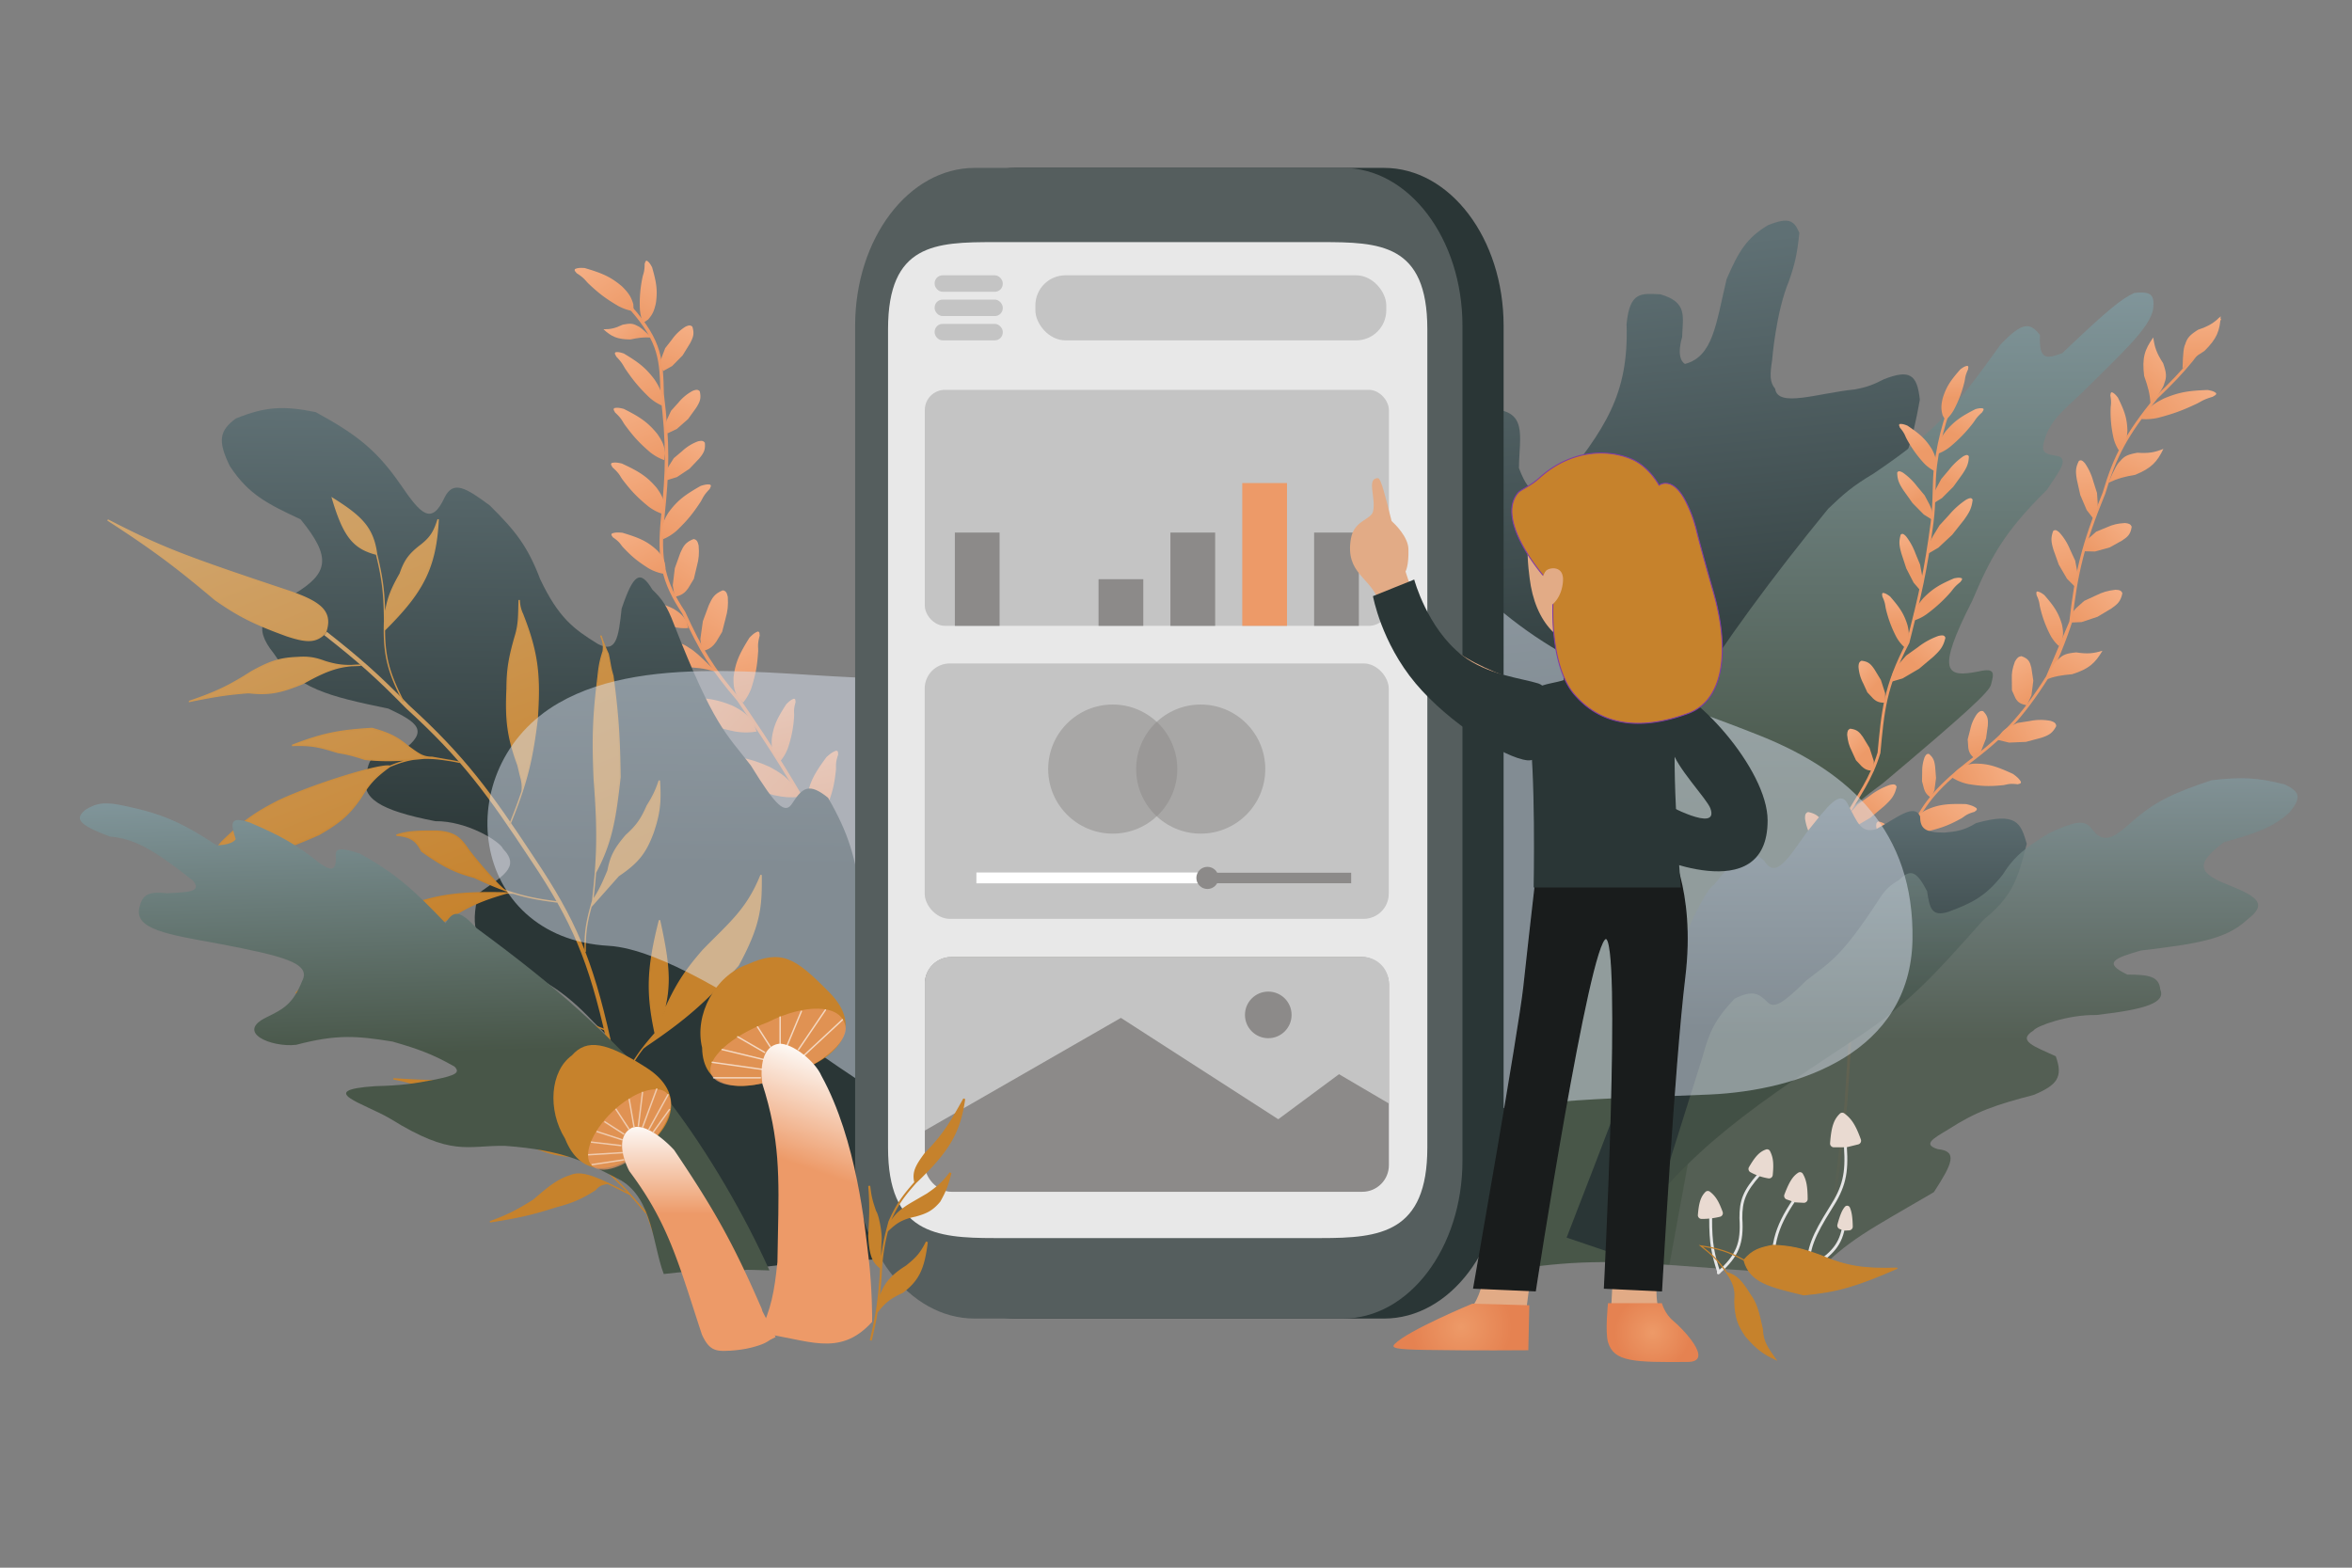 <svg xmlns="http://www.w3.org/2000/svg" xmlns:xlink="http://www.w3.org/1999/xlink" viewBox="0 0 2340 1560">
  <rect x="0" y="0" width="2340" height="1560" fill="#808080" stroke="none"/>
  <defs>
    <style>
      .cls-1 {
        fill: url(#linear-gradient);
      }

      .cls-2 {
        fill: url(#linear-gradient-2);
      }

      .cls-103, .cls-21, .cls-3, .cls-42, .cls-65, .cls-76, .cls-85, .cls-86, .cls-88, .cls-89, .cls-91 {
        fill: none;
      }

      .cls-21, .cls-3 {
        stroke-width: 2.82px;
      }

      .cls-3 {
        stroke: url(#linear-gradient-3);
      }

      .cls-4 {
        fill: url(#linear-gradient-4);
      }

      .cls-5 {
        fill: url(#linear-gradient-5);
      }

      .cls-6 {
        fill: url(#linear-gradient-6);
      }

      .cls-7 {
        fill: url(#linear-gradient-7);
      }

      .cls-8 {
        fill: url(#linear-gradient-8);
      }

      .cls-9 {
        fill: url(#linear-gradient-9);
      }

      .cls-10 {
        fill: url(#linear-gradient-10);
      }

      .cls-11 {
        fill: url(#linear-gradient-11);
      }

      .cls-12 {
        fill: url(#linear-gradient-12);
      }

      .cls-13 {
        fill: url(#linear-gradient-13);
      }

      .cls-14 {
        fill: url(#linear-gradient-14);
      }

      .cls-15 {
        fill: url(#linear-gradient-15);
      }

      .cls-16 {
        fill: url(#linear-gradient-16);
      }

      .cls-17 {
        fill: url(#linear-gradient-17);
      }

      .cls-18 {
        fill: url(#linear-gradient-18);
      }

      .cls-19 {
        fill: url(#linear-gradient-19);
      }

      .cls-20 {
        fill: url(#linear-gradient-20);
      }

      .cls-21 {
        stroke: #ed9a68;
      }

      .cls-22 {
        fill: url(#linear-gradient-21);
      }

      .cls-23 {
        fill: url(#linear-gradient-22);
      }

      .cls-24 {
        fill: url(#linear-gradient-23);
      }

      .cls-25 {
        fill: url(#linear-gradient-24);
      }

      .cls-26 {
        fill: url(#linear-gradient-25);
      }

      .cls-27 {
        fill: url(#linear-gradient-27);
      }

      .cls-28 {
        fill: url(#linear-gradient-28);
      }

      .cls-29 {
        fill: url(#linear-gradient-29);
      }

      .cls-30 {
        fill: url(#linear-gradient-30);
      }

      .cls-31 {
        fill: url(#linear-gradient-31);
      }

      .cls-32 {
        fill: url(#linear-gradient-32);
      }

      .cls-33 {
        fill: url(#linear-gradient-33);
      }

      .cls-34 {
        fill: url(#linear-gradient-34);
      }

      .cls-35 {
        fill: url(#linear-gradient-35);
      }

      .cls-36 {
        fill: url(#linear-gradient-36);
      }

      .cls-37 {
        fill: url(#linear-gradient-37);
      }

      .cls-38 {
        fill: url(#linear-gradient-38);
      }

      .cls-39 {
        fill: url(#linear-gradient-39);
      }

      .cls-40 {
        fill: url(#linear-gradient-40);
      }

      .cls-41 {
        fill: url(#linear-gradient-41);
      }

      .cls-42, .cls-86, .cls-88, .cls-89 {
        stroke-linecap: round;
      }

      .cls-42 {
        stroke-width: 3.46px;
        stroke: url(#linear-gradient-42);
      }

      .cls-43 {
        fill: url(#linear-gradient-43);
      }

      .cls-44 {
        fill: url(#linear-gradient-44);
      }

      .cls-45 {
        fill: url(#linear-gradient-45);
      }

      .cls-46 {
        fill: url(#linear-gradient-46);
      }

      .cls-47 {
        fill: url(#linear-gradient-47);
      }

      .cls-48 {
        fill: url(#linear-gradient-48);
      }

      .cls-49 {
        fill: url(#linear-gradient-49);
      }

      .cls-50 {
        fill: url(#linear-gradient-50);
      }

      .cls-51 {
        fill: url(#linear-gradient-51);
      }

      .cls-52 {
        fill: url(#linear-gradient-52);
      }

      .cls-53 {
        fill: url(#linear-gradient-53);
      }

      .cls-54 {
        fill: url(#linear-gradient-54);
      }

      .cls-55 {
        fill: url(#linear-gradient-55);
      }

      .cls-56 {
        fill: url(#linear-gradient-56);
      }

      .cls-57 {
        fill: url(#linear-gradient-57);
      }

      .cls-58 {
        fill: url(#linear-gradient-58);
      }

      .cls-59 {
        fill: url(#linear-gradient-59);
      }

      .cls-60 {
        fill: url(#linear-gradient-60);
      }

      .cls-61 {
        fill: url(#linear-gradient-61);
      }

      .cls-62 {
        fill: url(#linear-gradient-62);
      }

      .cls-63 {
        fill: url(#linear-gradient-63);
      }

      .cls-64 {
        fill-opacity: 0.8;
        fill: url(#linear-gradient-64);
      }

      .cls-65 {
        stroke-width: 4.22px;
        stroke: url(#linear-gradient-65);
      }

      .cls-66 {
        fill: url(#linear-gradient-66);
      }

      .cls-67 {
        fill: url(#linear-gradient-67);
      }

      .cls-68 {
        fill: url(#linear-gradient-68);
      }

      .cls-69 {
        fill: url(#linear-gradient-69);
      }

      .cls-70 {
        fill: url(#linear-gradient-70);
      }

      .cls-71 {
        fill: url(#linear-gradient-71);
      }

      .cls-72 {
        fill: url(#linear-gradient-72);
      }

      .cls-73 {
        fill: url(#linear-gradient-73);
      }

      .cls-74 {
        fill: url(#linear-gradient-74);
      }

      .cls-75 {
        fill: url(#linear-gradient-75);
      }

      .cls-76, .cls-85, .cls-86, .cls-88, .cls-98 {
        stroke-width: 1.41px;
      }

      .cls-76 {
        stroke: url(#linear-gradient-76);
      }

      .cls-77 {
        fill: #dbe2f0;
      }

      .cls-104, .cls-77 {
        opacity: 0.5;
      }

      .cls-78 {
        fill: #2a3636;
      }

      .cls-79 {
        fill: #555e5e;
      }

      .cls-80 {
        fill: #e8e8e8;
      }

      .cls-81 {
        fill: url(#linear-gradient-77);
      }

      .cls-101, .cls-82 {
        fill: #c6822c;
      }

      .cls-83, .cls-94 {
        fill: #ed9a68;
      }

      .cls-83 {
        opacity: 0.67;
      }

      .cls-83, .cls-88 {
        isolation: isolate;
      }

      .cls-84 {
        fill: url(#linear-gradient-78);
      }

      .cls-85, .cls-86 {
        stroke: #f0cbae;
      }

      .cls-87 {
        fill: url(#linear-gradient-79);
      }

      .cls-88 {
        stroke: #fff;
        opacity: 0.64;
      }

      .cls-89 {
        stroke: #e5e5e5;
        stroke-linejoin: round;
        stroke-width: 2.86px;
      }

      .cls-90 {
        fill: #e9dad1;
      }

      .cls-103, .cls-91 {
        stroke: #c6822c;
      }

      .cls-91 {
        stroke-width: 1.16px;
      }

      .cls-102, .cls-92 {
        fill: #c4c4c4;
      }

      .cls-104, .cls-93 {
        fill: #8c8a89;
      }

      .cls-95 {
        fill: #fff;
      }

      .cls-96 {
        fill: #e2ab86;
      }

      .cls-97 {
        fill: #f27996;
      }

      .cls-98 {
        fill: #191c1c;
        stroke: #191c1c;
      }

      .cls-99 {
        fill: url(#radial-gradient);
      }

      .cls-100 {
        fill: url(#radial-gradient-2);
      }

      .cls-101 {
        stroke: #813ca5;
        stroke-miterlimit: 10;
      }

      .cls-102 {
        fill-rule: evenodd;
      }

      .cls-103 {
        stroke-width: 2px;
      }
    </style>
    <linearGradient id="linear-gradient" x1="1637.83" y1="1325.32" x2="1637.83" y2="351.5" gradientTransform="matrix(0.99, -0.1, -0.1, -0.99, 99.94, 1728.35)" gradientUnits="userSpaceOnUse">
      <stop offset="0" stop-color="#5f7074"/>
      <stop offset="0.51" stop-color="#2a3636"/>
    </linearGradient>
    <linearGradient id="linear-gradient-2" x1="1815.52" y1="1270.91" x2="1815.52" y2="295.83" gradientTransform="matrix(1, 0, 0, -1, 0, 1562)" gradientUnits="userSpaceOnUse">
      <stop offset="0" stop-color="#80959a"/>
      <stop offset="0.53" stop-color="#485648"/>
    </linearGradient>
    <linearGradient id="linear-gradient-3" x1="1885.19" y1="1190.13" x2="1885.19" y2="340.51" gradientTransform="matrix(1, 0, 0, -1, 0, 1562)" gradientUnits="userSpaceOnUse">
      <stop offset="0.69" stop-color="#ed9a68"/>
      <stop offset="1" stop-color="#ed9a68" stop-opacity="0"/>
    </linearGradient>
    <linearGradient id="linear-gradient-4" x1="1944.92" y1="1197.99" x2="1944.92" y2="1143.79" gradientTransform="matrix(1, 0, 0, -1, 0, 1562)" gradientUnits="userSpaceOnUse">
      <stop offset="0" stop-color="#f5af85"/>
      <stop offset="0.59" stop-color="#ed9a68"/>
    </linearGradient>
    <linearGradient id="linear-gradient-5" x1="1962.54" y1="1160.69" x2="1935.67" y2="1106.44" xlink:href="#linear-gradient-4"/>
    <linearGradient id="linear-gradient-6" x1="1941.54" y1="992.47" x2="1911.37" y2="939.99" xlink:href="#linear-gradient-4"/>
    <linearGradient id="linear-gradient-7" x1="1953.54" y1="1111.08" x2="1927.75" y2="1059" xlink:href="#linear-gradient-4"/>
    <linearGradient id="linear-gradient-8" x1="1892.83" y1="1094.88" x2="1918.28" y2="1042.63" xlink:href="#linear-gradient-4"/>
    <linearGradient id="linear-gradient-9" x1="1897" y1="1031.4" x2="1905.7" y2="973.93" xlink:href="#linear-gradient-4"/>
    <linearGradient id="linear-gradient-10" x1="1957" y1="1068.56" x2="1922.92" y2="1008.55" xlink:href="#linear-gradient-4"/>
    <linearGradient id="linear-gradient-11" x1="1929.76" y1="932.91" x2="1885.9" y2="879.63" xlink:href="#linear-gradient-4"/>
    <linearGradient id="linear-gradient-12" x1="1881.22" y1="784.6" x2="1837.37" y2="731.32" xlink:href="#linear-gradient-4"/>
    <linearGradient id="linear-gradient-13" x1="1846.28" y1="899.04" x2="1879.88" y2="867.05" xlink:href="#linear-gradient-4"/>
    <linearGradient id="linear-gradient-14" x1="1835.02" y1="831.46" x2="1868.62" y2="799.47" xlink:href="#linear-gradient-4"/>
    <linearGradient id="linear-gradient-15" x1="1876.6" y1="650.48" x2="1836.43" y2="612.23" xlink:href="#linear-gradient-4"/>
    <linearGradient id="linear-gradient-16" x1="1860.99" y1="711.29" x2="1829.52" y2="665.61" xlink:href="#linear-gradient-4"/>
    <linearGradient id="linear-gradient-17" x1="1792.58" y1="748.11" x2="1835.49" y2="707.25" xlink:href="#linear-gradient-4"/>
    <linearGradient id="linear-gradient-18" x1="1902.07" y1="1143.2" x2="1915.84" y2="1090.78" xlink:href="#linear-gradient-4"/>
    <linearGradient id="linear-gradient-19" x1="1885.89" y1="971.97" x2="1885.62" y2="917.77" xlink:href="#linear-gradient-4"/>
    <linearGradient id="linear-gradient-20" x1="1807.14" y1="676.83" x2="1828.15" y2="626.87" xlink:href="#linear-gradient-4"/>
    <linearGradient id="linear-gradient-21" x1="2196.88" y1="1181.54" x2="2136.4" y2="1136.94" gradientTransform="matrix(1, 0, 0, -1, 0, 1562)" gradientUnits="userSpaceOnUse">
      <stop offset="0" stop-color="#f5af85"/>
      <stop offset="0.91" stop-color="#ed9a68"/>
    </linearGradient>
    <linearGradient id="linear-gradient-22" x1="2003.03" y1="800.72" x2="1947.92" y2="775.67" xlink:href="#linear-gradient-21"/>
    <linearGradient id="linear-gradient-23" x1="1952.92" y1="770.14" x2="1912.04" y2="725.49" xlink:href="#linear-gradient-21"/>
    <linearGradient id="linear-gradient-24" x1="2105.66" y1="978.38" x2="2064.24" y2="937.6" xlink:href="#linear-gradient-21"/>
    <linearGradient id="linear-gradient-25" x1="2041.93" y1="847.54" x2="1990.89" y2="819.74" xlink:href="#linear-gradient-21"/>
    <linearGradient id="linear-gradient-27" x1="2114.87" y1="1044.55" x2="2078.32" y2="1008.56" xlink:href="#linear-gradient-21"/>
    <linearGradient id="linear-gradient-28" x1="2049.74" y1="1035.24" x2="2058.44" y2="977.77" xlink:href="#linear-gradient-21"/>
    <linearGradient id="linear-gradient-29" x1="2075.49" y1="1104.11" x2="2076.96" y2="1046.01" xlink:href="#linear-gradient-21"/>
    <linearGradient id="linear-gradient-30" x1="1936.13" y1="715.62" x2="1892.27" y2="662.33" xlink:href="#linear-gradient-21"/>
    <linearGradient id="linear-gradient-31" x1="1965.16" y1="853.75" x2="1971.02" y2="807.73" xlink:href="#linear-gradient-21"/>
    <linearGradient id="linear-gradient-32" x1="2001.92" y1="904.8" x2="2023.37" y2="863.67" xlink:href="#linear-gradient-21"/>
    <linearGradient id="linear-gradient-33" x1="1864.28" y1="740.34" x2="1895.19" y2="710.91" xlink:href="#linear-gradient-21"/>
    <linearGradient id="linear-gradient-34" x1="1913.08" y1="810.29" x2="1925.88" y2="769.56" xlink:href="#linear-gradient-21"/>
    <linearGradient id="linear-gradient-35" x1="2039.34" y1="973.37" x2="2039.07" y2="919.17" xlink:href="#linear-gradient-21"/>
    <linearGradient id="linear-gradient-36" x1="2113.23" y1="1168.46" x2="2099.15" y2="1116.12" xlink:href="#linear-gradient-21"/>
    <linearGradient id="linear-gradient-37" x1="2190.4" y1="1247.26" x2="2190.4" y2="1195.17" xlink:href="#linear-gradient-21"/>
    <linearGradient id="linear-gradient-38" x1="2157.88" y1="1213.57" x2="2124.11" y2="1171.92" xlink:href="#linear-gradient-21"/>
    <linearGradient id="linear-gradient-39" x1="2134.78" y1="1122.52" x2="2115.07" y2="1074.3" xlink:href="#linear-gradient-21"/>
    <linearGradient id="linear-gradient-40" x1="2074.82" y1="923.1" x2="2051.14" y2="876.71" xlink:href="#linear-gradient-21"/>
    <linearGradient id="linear-gradient-41" x1="1787.52" y1="767.46" x2="1787.52" y2="314.2" gradientTransform="matrix(1, 0, 0, -1, 0, 1562)" xlink:href="#linear-gradient"/>
    <linearGradient id="linear-gradient-42" x1="-1220.27" y1="1253.13" x2="-1220.27" y2="504.62" gradientTransform="translate(-509.54 1480.15) rotate(-175.83)" gradientUnits="userSpaceOnUse">
      <stop offset="0.96" stop-color="#ed9a68"/>
      <stop offset="1" stop-color="#ed9a68" stop-opacity="0"/>
    </linearGradient>
    <linearGradient id="linear-gradient-43" x1="-1003" y1="1296.99" x2="-1042.62" y2="1243.42" gradientTransform="translate(-509.54 1480.15) rotate(-175.83)" gradientUnits="userSpaceOnUse">
      <stop offset="0" stop-color="#f5af85"/>
      <stop offset="1" stop-color="#ed9a68"/>
    </linearGradient>
    <linearGradient id="linear-gradient-44" x1="-1073.76" y1="1296.45" x2="-1052.96" y2="1242.84" xlink:href="#linear-gradient-43"/>
    <linearGradient id="linear-gradient-45" x1="-1048.52" y1="1213.95" x2="-1078.02" y2="1154.21" xlink:href="#linear-gradient-43"/>
    <linearGradient id="linear-gradient-46" x1="-1055.68" y1="1105.21" x2="-1085.18" y2="1045.46" xlink:href="#linear-gradient-43"/>
    <linearGradient id="linear-gradient-47" x1="-1053.26" y1="1159.37" x2="-1082.76" y2="1099.63" xlink:href="#linear-gradient-43"/>
    <linearGradient id="linear-gradient-48" x1="-1061.4" y1="1036.49" x2="-1090.13" y2="985.45" xlink:href="#linear-gradient-43"/>
    <linearGradient id="linear-gradient-49" x1="-1123.82" y1="879.9" x2="-1195.58" y2="829.46" xlink:href="#linear-gradient-43"/>
    <linearGradient id="linear-gradient-50" x1="-1157.09" y1="826.79" x2="-1241.92" y2="767.16" xlink:href="#linear-gradient-43"/>
    <linearGradient id="linear-gradient-51" x1="-1077.67" y1="969.86" x2="-1122.06" y2="931.65" xlink:href="#linear-gradient-43"/>
    <linearGradient id="linear-gradient-52" x1="-1115.66" y1="1178.43" x2="-1100.2" y2="1129.47" xlink:href="#linear-gradient-43"/>
    <linearGradient id="linear-gradient-53" x1="-1124.9" y1="1128.71" x2="-1102.94" y2="1082.3" xlink:href="#linear-gradient-43"/>
    <linearGradient id="linear-gradient-54" x1="-1103.5" y1="1241.45" x2="-1091.59" y2="1191.5" xlink:href="#linear-gradient-43"/>
    <linearGradient id="linear-gradient-55" x1="-1136.26" y1="1024.3" x2="-1107.03" y2="973.11" xlink:href="#linear-gradient-43"/>
    <linearGradient id="linear-gradient-56" x1="-1169.04" y1="975.5" x2="-1138.07" y2="921.26" xlink:href="#linear-gradient-43"/>
    <linearGradient id="linear-gradient-57" x1="-1125.61" y1="1087.53" x2="-1108.61" y2="1023.11" xlink:href="#linear-gradient-43"/>
    <linearGradient id="linear-gradient-58" x1="-1224.22" y1="872.85" x2="-1240.84" y2="817.4" xlink:href="#linear-gradient-43"/>
    <linearGradient id="linear-gradient-59" x1="-1182.06" y1="936.38" x2="-1200.98" y2="873.29" xlink:href="#linear-gradient-43"/>
    <linearGradient id="linear-gradient-60" x1="-1266.21" y1="823.18" x2="-1284.7" y2="761.51" xlink:href="#linear-gradient-43"/>
    <linearGradient id="linear-gradient-61" x1="-1032.74" y1="1240.75" x2="-1061.93" y2="1214.71" xlink:href="#linear-gradient-43"/>
    <linearGradient id="linear-gradient-62" x1="-1093.04" y1="935.15" x2="-1148.48" y2="885.69" xlink:href="#linear-gradient-43"/>
    <linearGradient id="linear-gradient-63" x1="588.83" y1="1151.96" x2="577.74" y2="293" gradientTransform="matrix(1, 0, 0, -1, 0, 1562)" gradientUnits="userSpaceOnUse">
      <stop offset="0" stop-color="#5f7074"/>
      <stop offset="0.53" stop-color="#2a3636"/>
    </linearGradient>
    <linearGradient id="linear-gradient-64" x1="1957.69" y1="787.62" x2="1957.69" y2="292.69" xlink:href="#linear-gradient-2"/>
    <linearGradient id="linear-gradient-65" x1="469.03" y1="1060.79" x2="469.03" y2="357.58" gradientTransform="matrix(0.93, -0.37, -0.37, -0.93, 332.51, 1766.76)" gradientUnits="userSpaceOnUse">
      <stop offset="0" stop-color="#d1a771"/>
      <stop offset="0.55" stop-color="#c6822c"/>
    </linearGradient>
    <linearGradient id="linear-gradient-66" x1="507.77" y1="1245.22" x2="507.77" y2="407.56" gradientTransform="matrix(0.93, -0.37, -0.37, -0.93, 332.51, 1766.76)" gradientUnits="userSpaceOnUse">
      <stop offset="0" stop-color="#d1a771"/>
      <stop offset="0.61" stop-color="#c6822c"/>
    </linearGradient>
    <linearGradient id="linear-gradient-67" x1="331.06" y1="1245.22" x2="331.06" y2="407.56" xlink:href="#linear-gradient-66"/>
    <linearGradient id="linear-gradient-68" x1="342.86" y1="1245.22" x2="342.86" y2="407.56" xlink:href="#linear-gradient-66"/>
    <linearGradient id="linear-gradient-69" x1="339.69" y1="1245.22" x2="339.69" y2="407.56" xlink:href="#linear-gradient-66"/>
    <linearGradient id="linear-gradient-70" x1="565.64" y1="1245.22" x2="565.64" y2="407.56" xlink:href="#linear-gradient-66"/>
    <linearGradient id="linear-gradient-71" x1="608.58" y1="1245.22" x2="608.58" y2="407.56" xlink:href="#linear-gradient-66"/>
    <linearGradient id="linear-gradient-72" x1="368.2" y1="1245.22" x2="368.2" y2="407.56" xlink:href="#linear-gradient-66"/>
    <linearGradient id="linear-gradient-73" x1="412.37" y1="1245.22" x2="412.37" y2="407.56" xlink:href="#linear-gradient-66"/>
    <linearGradient id="linear-gradient-74" x1="636.74" y1="1245.22" x2="636.74" y2="407.56" xlink:href="#linear-gradient-66"/>
    <linearGradient id="linear-gradient-75" x1="396.8" y1="1245.22" x2="396.8" y2="407.56" xlink:href="#linear-gradient-66"/>
    <linearGradient id="linear-gradient-76" x1="463.31" y1="1245.68" x2="463.31" y2="407.33" xlink:href="#linear-gradient-65"/>
    <linearGradient id="linear-gradient-77" x1="421.91" y1="774.02" x2="421.91" y2="287.02" gradientTransform="matrix(1, -0.03, -0.03, -1, 18.62, 1576.75)" xlink:href="#linear-gradient-2"/>
    <linearGradient id="linear-gradient-78" x1="695.33" y1="440.66" x2="695.33" y2="217.72" gradientTransform="matrix(1, 0, 0, -1, 0, 1562)" gradientUnits="userSpaceOnUse">
      <stop offset="0" stop-color="#fdf8f4"/>
      <stop offset="0.39" stop-color="#ed9a68"/>
      <stop offset="0.99" stop-color="#ed9a68"/>
    </linearGradient>
    <linearGradient id="linear-gradient-79" x1="855.02" y1="497.1" x2="763.39" y2="232.71" xlink:href="#linear-gradient-78"/>
    <radialGradient id="radial-gradient" cx="1453.96" cy="1320.53" r="50.53" gradientUnits="userSpaceOnUse">
      <stop offset="0" stop-color="#fdf8f4"/>
      <stop offset="0" stop-color="#ed9a68"/>
      <stop offset="0.99" stop-color="#e58251"/>
    </radialGradient>
    <radialGradient id="radial-gradient-2" cx="1644.08" cy="1326.08" r="38.33" xlink:href="#radial-gradient"/>
  </defs>
  <title>Portfolio-Hero Illustration-01</title>
  <g id="Layer_1" data-name="Layer 1">
    <path class="cls-1" d="M1717.78,277.87c-10.67,44.74-13.36,76.86-41.43,84.3-9.62-6.15-2.81-26.66-2.81-26.66.65-20.8,5.71-34.62-21.55-42.64-19-.8-30.52-3.27-33.71,29.59,2.33,70.42-21.69,104.55-67.44,161.58-17.3,7.3-27.4,14.53-39.64-18.28.28-32.58,9.79-58.25-30.44-58.78-17,12-23.53,19.2-27,33.38-13.88,42.23-12,63.59,5.83,98.19,9.73,24.34,7,35.86-7.82,53.81-32.7-.8-44.57-6.29-50.53-27.91-14.5-10.82-22.62-16.68-36.43,3.83-7.43,31.7.1,46.55,25.34,70.08,26.11,29.83,35.91,51.1,45.2,96.75,13.78,196-7.81,306.64-43.12,503.92,42.62-9,66.26-12.19,107.49-11.3,34.7-171.75,69.93-267.89,154.9-440.23,50.18-85.88,88.83-130.46,176.2-203.56,26.3-16.3,42.42-11.07,65.93-56.33.07-6.06-.43-9.38-7.8-14.45-12.74-2.41-17-5.62-13.61-18.33,20.57-33.11,27.17-55.05,34.71-97.06-2.68-25.31-10.11-30.3-35.4-20.53-10.83,5.54-17.17,8.05-29.45,10.29-36.8,3.69-76.38,18.45-79.11-.67-5.43-6.6-5.28-13.67-3-28.43,0,0,3.68-47.71,16.84-79,6.08-17.41,8.25-27.91,10.24-47.78-5.2-11.89-10-16.17-31.32-7.49C1738.1,236.59,1729.83,249.65,1717.78,277.87Z"/>
    <path class="cls-2" d="M1990.35,342.88c-48.28,67.2-65.57,87.33-126.31,128.35-21.09,12.56-30.1,20.54-45.23,35.08-228.37,279.55-268.69,433.28-330.29,759.86,66.18-11.31,104-12.22,172.4-7.7l18.77-102.69C1701,1031,1728.11,963.94,1803.44,849.45c17.77-27.13,32.23-42.47,70-70.17,81.75-68.88,106.41-91.27,107.53-98.4l0-.12c2.76-10.47,4.31-16.38-12-12.72-32.7,6.66-43.39,1.59-6.82-70.17,18.61-43.75,31.53-68.13,74.25-110.38,10.81-16.76,21.85-29.18,11.95-33.37-10.42-2-17.49-2.31-15.37-12,4.78-21.81,17.66-31.88,37.56-50.49,40-39.72,69.13-65.82,71.69-84.71,1.14-12.48-.86-17.46-18.78-15.4-12.26,5.56-25.06,15.39-71.69,59.89-15.57,5.73-23.44,7.36-22.19-18C2019.83,320.9,2012.35,319.71,1990.35,342.88Z"/>
    <g>
      <path class="cls-3" d="M1953.18,372.46c-16.49,36-23.69,62.1-27.46,90.8-2.25,17.19-.66,35.2-3.52,57-6.14,47-12,72.45-23.93,119-23.31,44.67-25,68.77-28.86,109.81-8.15,27-20.05,41.5-33.08,64.76-7.64,31.73-7.47,44.72-4.93,65.47,15.38,92.1,10.27,138.53,4.93,221l-19,159.09"/>
      <path class="cls-4" d="M1932.76,396.39c3.67-11.92,8.17-18.11,17.6-28.86,3.33-2.46,4.84-3.15,7-3.52,1.4.7.79,1.64.7,3.52-3.07,6.5-2.77,8.46-3.52,12A116.89,116.89,0,0,1,1944,407.65a39.33,39.33,0,0,1-8.45,10.56l-2.82-4.93C1931.19,407.59,1931,404,1932.76,396.39Z"/>
      <path class="cls-5" d="M1936.18,428.61c9-10.39,15.91-14.69,29.23-21.49,4-1.06,5.66-1.12,7.72-.57.84,1.29-.15,2-1.15,3.82-5.83,5.22-6.55,7.3-8.92,10.5a146,146,0,0,1-22.91,23.74,43.19,43.19,0,0,1-12.4,7l.06-6.11C1929.3,439.16,1931,435.48,1936.18,428.61Z"/>
      <path class="cls-6" d="M1913.55,595.15c9.64-9.81,16.78-13.68,30.5-19.64,4.11-.81,5.72-.77,7.73-.09.76,1.34-.27,2-1.38,3.74-6.14,4.85-7,6.88-9.55,9.93a146.16,146.16,0,0,1-24.34,22.28,43.51,43.51,0,0,1-12.8,6.24l.43-6.1C1906,605.25,1907.91,601.68,1913.55,595.15Z"/>
      <path class="cls-7" d="M1926.43,485.79c-2.82,5.84-3.32,9.15-2.9,15.12l8.53-5.27,11.26-11.26,9.15-12.67c4.12-6.35,6.14-10,6.34-17.6-1.11-1.82-2.41-1.7-5.63,0a64.11,64.11,0,0,0-14.08,13.38l-7.74,9.15Z"/>
      <path class="cls-8" d="M1919.71,502.17c2.78,5.86,3.26,9.18,2.8,15.14L1914,512l-11.19-11.34-9.06-12.73c-4.08-6.38-6.07-10-6.22-17.64,1.12-1.82,2.42-1.69,5.63,0a64.08,64.08,0,0,1,14,13.47l7.68,9.2Z"/>
      <path class="cls-9" d="M1912.2,572.08c.9,6.42.37,9.73-1.85,15.28l-6.52-7.61-7.29-14.16-4.86-14.86c-2-7.3-2.79-11.4-.67-18.69,1.61-1.4,2.82-.89,5.37,1.72a64.3,64.3,0,0,1,9.33,17l4.58,11.08Z"/>
      <path class="cls-10" d="M1923.16,533.33c-3.74,6.73-4.63,10.59-4.75,17.56l10.07-5.89,13.74-12.81,11.51-14.52c5.24-7.29,7.86-11.49,8.84-20.35-1-2.16-2.52-2.06-6.3-.17a80.41,80.41,0,0,0-17.1,15.2l-9.58,10.45Z"/>
      <path class="cls-11" d="M1888.32,661.54c-4.83,6-6.22,9.77-7.1,17l11.7-3.45,16.46-9.67,14.2-12c6.54-6.18,9.87-9.85,11.89-18.79-.93-2.52-2.56-2.8-6.91-1.84A72.4,72.4,0,0,0,1908.15,644l-11.64,8.31Z"/>
      <path class="cls-12" d="M1839.78,809.85c-4.83,6-6.22,9.77-7.1,17l11.7-3.45,16.46-9.67,14.2-12c6.55-6.18,9.87-9.85,11.89-18.79-.92-2.52-2.55-2.8-6.91-1.84a72.67,72.67,0,0,0-20.41,11.25L1848,800.62Z"/>
      <path class="cls-13" d="M1863.46,695c3.81,3.51,6.56,4.31,12.23,4.33l-.19-9.64-4.2-13.06-6.62-10.89c-3.57-5-5.82-7.42-12.64-8.24-2.26,1.06-2.86,2.48-3,6.09a41.31,41.31,0,0,0,4.6,16.27l4.17,9.1Z"/>
      <path class="cls-14" d="M1852.2,762.6c3.8,3.5,6.56,4.31,12.23,4.32l-.2-9.64L1860,744.22l-6.62-10.89c-3.57-5-5.82-7.42-12.64-8.23-2.27,1-2.86,2.47-3,6.09.73,6.61,1.62,10.2,4.61,16.27l4.17,9.09Z"/>
      <path class="cls-15" d="M1854.53,948.24c-4.55,4.2-7.66,5.35-13.92,5.92l1.16-10.55,5.91-14.69,8.36-12.55c4.42-5.77,7.14-8.68,14.75-10.24,2.39.93,2.9,2.42,2.76,6.36a52.62,52.62,0,0,1-6.67,18.24l-5.49,10.34Z"/>
      <path class="cls-16" d="M1846.92,891.19c-3.59,5-6.4,6.81-12.41,8.65l-1-10.57,2.77-15.59,5.61-14c3.14-6.55,5.21-10,12.33-13,2.53.42,3.34,1.77,4,5.65a52.51,52.51,0,0,1-2.79,19.22l-3.24,11.25Z"/>
      <path class="cls-17" d="M1816,853.25c4.85,4.49,8.2,5.7,14.92,6.26l-1.16-11.35-6.23-15.77-8.9-13.44c-4.71-6.18-7.61-9.29-15.78-10.9-2.58,1-3.15,2.63-3,6.87a55.64,55.64,0,0,0,7,19.58l5.82,11.09Z"/>
      <path class="cls-18" d="M1922.05,447c-6.57-10.6-12.49-15.44-24.35-23.45-3.85-1.53-5.47-1.82-7.7-1.61-1.18,1-.35,1.78.21,3.58,4.63,5.51,4.84,7.48,6.45,10.68A116.66,116.66,0,0,0,1914,460.78a39.2,39.2,0,0,0,10.85,8.07l1.47-5.48C1926.42,457.46,1925.65,453.93,1922.05,447Z"/>
      <path class="cls-19" d="M1897.88,622.47c-3.61-11.93-8.08-18.15-17.46-28.94-3.32-2.48-4.81-3.18-7-3.56-1.4.69-.79,1.64-.72,3.52,3,6.52,2.74,8.47,3.46,12a117.69,117.69,0,0,0,10.42,28.21,39.19,39.19,0,0,0,8.4,10.6l2.84-4.91C1899.4,633.68,1899.57,630.06,1897.88,622.47Z"/>
      <path class="cls-20" d="M1830.89,910.31c-8-9.57-14.54-13.53-27.4-19.79-4-1-5.68-1-7.86-.51-1,1.18-.09,1.81.72,3.51,5.35,4.81,5.84,6.73,7.88,9.67a117.09,117.09,0,0,0,20.65,21.86,39.2,39.2,0,0,0,11.88,6.47l.68-5.64C1836.68,920,1835.42,916.63,1830.89,910.31Z"/>
      <path class="cls-21" d="M2208.7,316.85c-20,33.79-34.13,50.91-63.36,78.84-30,37.1-41.07,57.91-52.08,95-20.91,51-27.56,78.94-33.09,128.11m0,0s-12.11,37.54-23.23,54.9m23.23-54.9-23.23,54.9m0,0c-26.24,41.34-44.42,59.45-80.24,86.58-31.17,25.11-43.77,40.48-57,70.4-9.78,24.76-12.12,39-11.26,64.76"/>
      <path class="cls-22" d="M2152.94,396.52c15.66-6.61,25.46-7.79,43.51-8.43,4.89.88,6.62,1.62,8.45,3.24.12,1.79-1.33,2-3.48,3.51-9.23,2.67-11.22,4.54-15.61,6.78-14.58,6.83-22.93,9.95-38.2,14a54.3,54.3,0,0,1-17.2,1.33l3.69-6.5C2139.44,404.36,2143.38,401.26,2152.94,396.52Z"/>
      <path class="cls-23" d="M1962.74,760c14.34-.62,23.36,2.52,40,10.13,4.53,3.31,6.14,5,7.85,7.76.14,2.19-1.19,1.81-3.15,2.57-8.48-1.1-10.29.2-14.3.83-13.36,1.37-21,1.21-35-1.07a48.59,48.59,0,0,1-15.86-6.38l3.3-6C1950.4,763.11,1954,761.24,1962.74,760Z"/>
      <path class="cls-24" d="M1915.36,806.51c13-6.19,22.48-6.83,40.79-6.36,5.46,1.27,7.6,2.19,10.26,4.06,1,2-.39,2.14-1.9,3.6-8.22,2.32-9.38,4.22-12.83,6.38-11.74,6.49-18.85,9.35-32.64,12.74a48.56,48.56,0,0,1-17.09.34l.67-6.84C1905.22,814.18,1907.78,811.05,1915.36,806.51Z"/>
      <path class="cls-25" d="M2065.82,604.85c-4.56,4.62-5.79,7.92-6.38,14.67l11.48-.47,15.95-5.31,13.61-8.14c6.25-4.37,9.41-7.11,11.06-15.25-1-2.67-2.65-3.34-6.93-3.48-7.93,1-12.28,2.17-19.8,5.87l-11.23,5.19Z"/>
      <path class="cls-26" d="M1997.78,723.9c-5.64,3.18-7.74,6-10.17,12.35l11.17,2.71,16.79-.72,15.33-4.08c7.22-2.48,11-4.24,14.83-11.61-.24-2.85-1.62-3.94-5.7-5.25a53.26,53.26,0,0,0-20.66.19l-12.22,1.89Z"/>
      <path class="cls-26" d="M1997.78,723.9c-5.64,3.18-7.74,6-10.17,12.35l11.17,2.71,16.79-.72,15.33-4.08c7.22-2.48,11-4.24,14.83-11.61-.24-2.85-1.62-3.94-5.7-5.25a53.26,53.26,0,0,0-20.66.19l-12.22,1.89Z"/>
      <path class="cls-27" d="M2078.65,535.11c-4,4.09-5,7.13-5.13,13.45l10.76.24,14.69-4.07,12.33-6.87c5.62-3.75,8.42-6.15,9.5-13.72-1.12-2.58-2.69-3.31-6.72-3.69-7.4.5-11.42,1.33-18.28,4.37l-10.26,4.23Z"/>
      <path class="cls-28" d="M2066.5,568c.89,6.42.17,9.76-2.58,15.4l-7.46-7.48-8.19-14L2043,547.11c-2.14-7.28-3-11.37-.29-18.75,1.92-1.45,3.33-1,6.25,1.58a58.38,58.38,0,0,1,10.51,16.85l5.1,11Z"/>
      <path class="cls-29" d="M2087,500.9c.09,6.48-1,9.71-4.47,15l-6.47-8.34-6.38-14.94-3.42-15.33c-1.22-7.49-1.54-11.65,2.05-18.64,2.09-1.2,3.42-.54,6,2.35a58.58,58.58,0,0,1,8.32,18l3.69,11.55Z"/>
      <path class="cls-30" d="M1894.68,878.84c-4.82,6-6.21,9.76-7.09,17l11.7-3.45,16.46-9.66,14.19-12c6.55-6.17,9.88-9.85,11.9-18.78-.93-2.53-2.56-2.81-6.91-1.85a72.4,72.4,0,0,0-20.41,11.25l-11.65,8.31Z"/>
      <path class="cls-31" d="M1958.24,744c.74,5.12,2.37,7.48,6.76,11.07l5.93-7.59,5-12.78,1.74-12.63c.36-6.09.17-9.42-4.61-14.36-2.41-.61-3.77.11-6.2,2.8a41.53,41.53,0,0,0-6.71,15.52l-2.5,9.69Z"/>
      <path class="cls-32" d="M2005.06,694.53c2.49,4.54,5.15,6,11.46,7.37l4.59-10,1.84-14.54L2021,664.44c-1.51-6-2.78-9.07-10-11.53-3,.56-4.41,1.89-6.43,5.61-2.49,7-3.28,11-3,18l.11,10.42Z"/>
      <path class="cls-33" d="M1881.17,850c3.5,3.24,5.91,4.11,10.75,4.51l-.84-8.18L1886.6,835l-6.42-9.68c-3.39-4.45-5.48-6.69-11.36-7.86-1.86.74-2.27,1.9-2.18,4.95a40,40,0,0,0,5.06,14.11l4.19,8Z"/>
      <path class="cls-34" d="M1914.13,784.71c1.49,4.52,3.18,6.45,7.22,9.15l3.23-7.56,1.58-12.12-.92-11.58c-.81-5.53-1.56-8.5-6.14-12.37-2-.26-2.91.56-4.3,3.27a40,40,0,0,0-2.41,14.8l-.2,9Z"/>
      <path class="cls-35" d="M2051.33,621.06c-3.61-11.93-8.07-18.14-17.45-28.94-3.32-2.48-4.82-3.18-7-3.56-1.41.69-.8,1.64-.73,3.52,3,6.52,2.74,8.47,3.46,12A117.14,117.14,0,0,0,2040,632.27a39.17,39.17,0,0,0,8.39,10.6l2.84-4.91C2052.85,632.27,2053,628.66,2051.33,621.06Z"/>
      <path class="cls-36" d="M2116.55,428c-.44-12.46-3.17-19.61-9.49-32.44-2.58-3.25-3.85-4.3-5.88-5.23-1.54.31-1.19,1.38-1.6,3.22,1.28,7.08.49,8.89.29,12.47a117.22,117.22,0,0,0,2.88,29.93,39.37,39.37,0,0,0,5.42,12.39l4-4C2115.17,439.18,2116.25,435.73,2116.55,428Z"/>
      <path class="cls-37" d="M2186.88,328.11c10.81-3.64,15.6-6.69,22.52-13.37-.93,14.48-3.73,22.17-16.19,34.49-9.34,5.89-14.34,9.49-21.82,17.6.48-16.12,1.13-21.14,2.82-24.64C2176,336.2,2178.92,333.14,2186.88,328.11Z"/>
      <path class="cls-38" d="M2152.1,361.47c-6.51-10.11-8.47-15.73-9.82-25.68-8.63,12.19-11.31,20.21-9.07,38.34,3.85,10.94,5.62,17.13,6.5,28.6,10.06-13.21,12.77-17.65,13.66-21.57C2155.81,375.19,2155.37,370.78,2152.1,361.47Z"/>
      <path class="cls-39" d="M2126.46,450.53c11.4.72,17-.28,25.92-3.85-6.35,13.05-11.85,19.11-28,25.8-10.88,1.92-16.87,3.35-26.86,8,6.54-14.74,9.05-19.14,11.93-21.74C2113.31,453.89,2117.2,452.18,2126.46,450.53Z"/>
      <path class="cls-40" d="M2065.61,649.21c11.29,1.67,16.93,1.13,26.14-1.68-7.41,12.48-13.4,18.06-30.1,23.37-11,1-17.09,1.93-27.43,5.75,7.75-14.14,10.61-18.3,13.7-20.66C2052.22,651.46,2056.24,650.07,2065.61,649.21Z"/>
    </g>
    <path class="cls-41" d="M1705.8,879.85c-20.47,12.33-77.24,172.26-147.18,351.69l47.92,16.26c62-94.09,122.21-137,235.31-211.36,55.28-35.5,82.46-66.06,129.93-119.43l1.85-2.08c28.78-22.93,34.27-41.49,42.79-75.3-6-20.74-10.08-31.85-50.49-20.54-11.59,7.23-19.9,8.48-31.66,9.42-19.71,0-23.82-4.3-24-16.26-6.16-13.25-23,1.79-43.64,12.83-15.42,4.68-18.93-7.59-27.38-23.1-7.91-18.77-21.11.87-41.93,26.53-17.73,24.85-30.66,46.89-41.93,28.24C1741.27,843.45,1730.53,848,1705.8,879.85Z"/>
    <g>
      <path class="cls-42" d="M902,1257.5c-.14-93.31-38.47-330.1-85.76-430.51-28.28-50.08-45.63-78.59-81.56-130.88-25.61-29.85-37.34-48.93-54.44-86.39C659.81,578.8,655.08,558,659.39,514.5c4.78-46,5.48-72.44-.62-122.38-.76-33.25-1.24-51.88-31.08-85.56"/>
      <path class="cls-43" d="M630.08,302.68l.31,7a48.48,48.48,0,0,1-15.71-5.42c-12.55-7.46-19-12.4-29.48-22.31-3.08-3.15-4.06-5.38-11.52-10.11-1.33-1.9-2.58-2.48-1.58-4.12,2.53-1.07,4.54-1.34,9.62-1,16.87,5,25.61,8.44,37.25,18.41C625.75,291.87,628,295.72,630.08,302.68Z"/>
      <path class="cls-44" d="M644.85,317.92l-4.93,3.45a41.49,41.49,0,0,1-3.3-14,124.41,124.41,0,0,1,2.67-31.8c.89-3.69,2.06-5.44,2.07-13.07.77-1.84.61-3,2.27-3.05,2,1.35,3.08,2.69,5.15,6.57,4.16,14.6,5.66,22.57,3.75,35.67C650.74,309.78,649,313.18,644.85,317.92Z"/>
      <path class="cls-45" d="M659.08,396.91l-.47,6.73A47.94,47.94,0,0,1,645.49,395c-10.14-9.93-15.2-16.07-23.32-27.89-2.35-3.7-3-6-9-12.23-1-2.11-2-2.94-.94-4.29,2.32-.45,4.1-.26,8.49,1.22,14.17,8.51,21.42,13.78,30.51,25.9C656.45,385.62,658,389.8,659.08,396.91Z"/>
      <path class="cls-46" d="M661.17,504.73l-1.13,7a49.16,49.16,0,0,1-15.1-7.88c-11.4-9.41-17-15.34-25.79-26.88-2.52-3.63-3.07-6-9.79-11.9-1-2.1-2.15-2.87-.78-4.36,2.83-.66,5-.61,10.14.56,16.38,7.61,24.68,12.45,34.63,24.22C659,493.28,660.44,497.47,661.17,504.73Z"/>
      <path class="cls-47" d="M661.71,450.93l-.9,6.91a48.52,48.52,0,0,1-14.42-8.16c-11-9.58-16.38-15.59-24.95-27.22-2.46-3.65-3-6-9.51-12-1-2.11-2.09-2.9-.83-4.33,2.66-.6,4.67-.5,9.57.77,15.63,7.92,23.57,12.91,33.23,24.8C659.36,439.53,660.85,443.72,661.71,450.93Z"/>
      <path class="cls-48" d="M662.06,564.65l-1.21,6.45a46.24,46.24,0,0,1-15.29-5.41c-11.51-7.23-17.14-12-26-21.4-2.53-3-3.06-5.08-9.85-9.65-1-1.79-2.16-2.35-.75-3.85,2.89-.92,5.06-1.12,10.31-.65,16.59,5,25,8.47,35,18C659.9,554.54,661.38,558.16,662.06,564.65Z"/>
      <path class="cls-49" d="M749.55,719.35l3.26,8.61a63.6,63.6,0,0,1-22-.14c-18.82-4-28.9-7.51-46.19-15.48-5.16-2.66-7.3-5-18.63-7.81-2.44-1.82-4.26-2-3.68-4.5,2.74-2.4,5.15-3.6,11.69-5.29,23.22-.92,35.62-.27,54.35,7.3C739.67,707.63,744,711.52,749.55,719.35Z"/>
      <path class="cls-50" d="M790.5,783.46l4.3,9.64c-8.87.63-14.13.47-24.64-1.78-21.41-5.81-33-10.35-52.95-20.34-6-3.28-8.57-6-21.48-9.9-2.87-2.17-4.92-2.51-4.46-5.18,2.9-2.43,5.52-3.55,12.72-4.91,26,.73,39.93,2.36,61.49,12C778.55,769.94,783.74,774.51,790.5,783.46Z"/>
      <path class="cls-51" d="M683.26,618.94l1.5,6a42.88,42.88,0,0,1-14.86-1.24,121.94,121.94,0,0,1-30-13c-3.28-2.07-4.54-3.8-12-6.28-1.51-1.37-2.72-1.59-2.13-3.26,2-1.49,3.79-2.18,8.35-3,15.81.59,24.16,1.69,36.23,7.82C677.51,610.45,680.16,613.33,683.26,618.94Z"/>
      <path class="cls-52" d="M667.64,408.76l7.34-8.14a46.74,46.74,0,0,1,14.19-11.69c3.59-1.39,5.19-1.4,7,.42,1.68,7.22.1,10.55-3.44,16.3L684.56,417l-11.21,9.89L664,431.31c-2-5.71-2.26-8.84-.23-14.19Z"/>
      <path class="cls-53" d="M670.33,455.94l8.38-7.07a46.77,46.77,0,0,1,15.64-9.66c3.75-.89,5.33-.69,6.91,1.37.69,7.38-1.33,10.47-5.61,15.68L686,466.43l-12.44,8.29-9.83,3.07c-1.24-5.94-1-9.06,1.71-14.09Z"/>
      <path class="cls-54" d="M661.78,346.49l6.75-8.65a46.73,46.73,0,0,1,13.3-12.68c3.48-1.63,5.08-1.77,7-.08,2.19,7.08.85,10.52-2.26,16.5l-7.37,12-10.46,10.67-9,5c-2.45-5.55-2.89-8.65-1.24-14.14Z"/>
      <path class="cls-55" d="M690.3,576.05l2.93-12.25c2.19-8.25,2.46-12.85,1.83-21-1-4.3-2.06-5.83-5-6.4-8,3.08-10.08,6.74-13.22,13.82l-5.45,15.17-2.07,17,1.93,11.68c6.76-1.76,9.86-3.58,13.61-9Z"/>
      <path class="cls-56" d="M718.44,628.82,721.73,616c2.44-8.66,2.82-13.47,2.37-22-1-4.48-2-6.05-5-6.58-8.23,3.4-10.49,7.28-13.88,14.74l-5.93,16-2.52,17.85,1.71,12.15c7-2,10.19-4,14.16-9.69Z"/>
      <path class="cls-57" d="M658.33,529.73l1.31,6.85a48.18,48.18,0,0,0,14-8.9c10.48-10.16,15.58-16.45,23.52-28.52,2.26-3.79,2.69-6.18,8.87-12.52.84-2.15,1.93-3,.58-4.37-2.71-.45-4.73-.25-9.59,1.29-15.26,8.73-22.95,14.13-32,26.53C660,518.22,658.77,522.48,658.33,529.73Z"/>
      <path class="cls-58" d="M771.7,753.19l4.52,4.38a43.41,43.41,0,0,0,7.69-13.26,115.21,115.21,0,0,0,6.16-32.17c.08-3.85-.73-5.81,1.45-13.41-.33-2,.18-3.13-1.66-3.48-2.56,1-4.2,2.09-7.63,5.54-8.83,13.73-12.8,21.38-14.44,34.78C767.48,743.94,768.49,747.66,771.7,753.19Z"/>
      <path class="cls-59" d="M734.3,694.19l5,5a49.25,49.25,0,0,0,8.42-15c4.35-14.15,5.72-22.15,6.6-36.52.06-4.38-.85-6.61,1.52-15.24-.39-2.25.18-3.55-1.86-4-2.83,1.08-4.64,2.34-8.42,6.25-9.68,15.53-14,24.2-15.75,39.42C729.56,683.65,730.71,687.89,734.3,694.19Z"/>
      <path class="cls-60" d="M807.51,812.38l5.51,4.77a51.36,51.36,0,0,0,10-15.08c5.39-14.07,7.21-22,8.68-36.18.22-4.32-.73-6.49,2.23-15.06-.36-2.21.32-3.5-2-3.84-3.23,1.16-5.32,2.46-9.71,6.44-11.46,15.62-16.65,24.31-19.12,39.36C802.5,802.16,803.66,806.3,807.51,812.38Z"/>
      <path class="cls-61" d="M633.72,324.08c2.74,1,5.71,3.37,14.39,11.82-8.27-.47-12.84.21-21,1.91-13.16-.14-18.69-2.82-26.76-10.14,7.23,0,11.4-.88,19.14-4.56C626.45,321.67,629.63,321.77,633.72,324.08Z"/>
      <path class="cls-62" d="M686.13,645c4.55,2.55,9.94,7.28,26.24,23.5-12.81-3.69-19.56-4.29-31.36-4.56-20.16-4.94-29.58-11.08-44.54-25.35,11,2.58,17.11,2.74,27.62-.2C674.14,638.68,679.05,640,686.13,645Z"/>
    </g>
    <path class="cls-63" d="M604.47,1125.27c68.6,66,87.94,79.1,123.07,140.9,73.78-13.86,115.14-10.72,194.83-15S857,893.85,857,893.85c-6.36-40.89-12-63.22-33.16-100-18.74-15.2-25.48-10.27-35.58,5.49-7.09,11.29-16,3.43-41.28-37.67-24.8-32.19-36.54-38.62-76.5-140.61C663.57,602.8,658.64,596,649,586.67c-12.21-20.43-18.89-15.33-30.52,18.91-3.15,29.43-5.45,44.53-23.43,35.35-24.36-14.94-39.36-26.19-57.64-64.61-12.51-33-24.82-48.31-50.22-73.43-23.95-17.7-36.24-25.06-44.8-8-13,28.12-23.57,17.19-43.69-12.44-23.35-33.57-42.2-49.25-84.69-72.39-32.23-6.44-49.7-5.58-79.44,6.4-15.89,11.93-18.53,21.66-5.83,47.45,18.43,28,36.79,37.19,70.32,52.9C330,554.61,327,570.42,292.9,591c-32.92,20.35-41.62,32.84-20.6,59.15,22.47,35,54.54,42.66,114.15,55,29.34,13.79,40.53,22.09,14.07,41.77-22.89-.39-34.18,2.46-35.82,24.79-6.39,22.75,13.55,34.72,68.33,45.44,31.32-.44,64.52,20.07,67.52,27.61,18,18.55-1.76,27.57-24.59,44.24-8.71,36-2.14,49.84,23.15,67.14,40.33,17.4,61.47,29.09,91.1,60.59,17,16.69,27.42,26.28,11,34.3C579.12,1053.94,585.32,1076.33,604.47,1125.27Z"/>
    <path class="cls-64" d="M1924,1186.3c-64,37.52-86.22,47.67-119.33,83l-175.15-12.84L1694,1051.11c6.35-23.51,11.85-36.33,31.76-57.34,17.44-8.61,23.6-5.73,32.72,3.43,6.4,6.56,14.71,2.1,38.49-21.4,23.24-18.35,34.14-22,72.18-80.43,6.61-10.5,11.23-14.37,20.21-19.68,11.49-11.68,17.59-8.69,27.9,11.12,2.55,17,4.49,25.69,21.18,20.54,22.62-8.43,36.58-14.8,53.89-36.8,11.91-18.94,23.44-27.64,47.15-41.92,22.28-10,33.7-14.17,41.38-4.28,11.64,16.29,21.52,10.08,40.42-6.85,21.92-19.16,39.48-28,78.91-41.07,29.78-3.47,45.87-2.84,73.14,4.28,14.5,7,16.82,12.62,4.81,27.38-17.32,16-34.35,21.15-65.44,29.95-28.91,21.55-26.36,30.68,4.81,42.78,30.1,12,38,19.23,18.29,34.23-21.13,20-50.78,24.17-105.86,30.81-27.21,7.73-37.62,12.42-13.47,23.95,21.1,0,31.47,1.68,32.72,14.55,5.62,13.16-12.9,19.9-63.52,25.67-28.86-.48-59.7,11.08-62.55,15.4-16.83,10.56,1.29,15.9,22.13,25.68,7.6,20.78,1.39,28.73-22.13,38.5-37.38,9.73-57,16.3-84.68,34.23-15.88,9.49-25.58,14.93-10.59,19.68C1948.22,1145.4,1942.23,1158.25,1924,1186.3Z"/>
    <g>
      <path class="cls-65" d="M661.7,1253.21c-30.93-81.18-43.23-129-56.31-218.38-17.86-79.65-34.46-118.74-75-179.27-43.47-65.93-69.08-101.37-124.81-152.14-30-30.56-47.94-46.53-81.65-73"/>
      <path class="cls-66" d="M330.92,496c27.88,17.57,40.23,28.66,43.71,55.43,6.11,25,7.79,39.56,8,66.45,1.74-18.93,5.36-29.19,15.58-47,4.56-13.42,9.24-19.7,21.22-28.76,9.24-7.43,12.71-13.11,16.5-25.38-2.52,47.78-14.63,71.81-53.49,110.24,0-2.91.07-5.95.19-9.14-.17-26.89-1.85-41.46-8-66.45C351.63,545.64,342,533.42,330.92,496Z"/>
      <path class="cls-67" d="M287,588.19c-103.45-34.54-126.06-43.07-179.83-70.77,45.53,29.5,68.63,46.91,106.71,79.08,23.19,16.27,38.82,24.22,71.67,36.12,20.46,6.75,29.07,6.46,38.19-2.9C330.86,609.28,320.51,599.59,287,588.19Z"/>
      <path class="cls-68" d="M188.64,697.91c25.19-8.71,38.86-14.79,61.75-29.55,17.47-9.53,27-13.24,45.18-14,11.76-.79,17.82.37,28.08,4.1,10.67,3.28,17.66,4,26.35,3.86,2.88-.24,5.87-.35,9.05-.38-3.31.18-6.27.33-9.05.38-15.48,1.26-27.79,6-48.83,17.83-20.63,8.34-32.32,11.58-53.91,9.08C226.06,690.84,213,692.94,188.64,697.91Z"/>
      <path class="cls-69" d="M358.3,794.54l-.06.09c-11.2,16-20.17,23.85-41.13,35.83-40.37,17.86-64.4,24.59-109.34,31.62-5,1.68-7.33,2.87-9.71,6.08,5.21-11.38,12.66-17.83,22.27-29.93,21.41-20.94,33.84-29.49,56.46-41.09C313.9,779.67,379.37,759.86,388,762.53a99.85,99.85,0,0,1,23.29-7c-16.69,1.48-29.72,1.85-47.95.08-12.55-4.12-18.19-5.44-26.89-6.83-15.82-4.62-24-7.84-45.84-7,29.91-11.73,47.42-15,79.58-16.9,16.46,4.61,24.43,8.35,35.71,17.74l.29.21c10.71,7.88,14.68,10.8,23.69,10.79l17.07,3a126.54,126.54,0,0,0-25.47-2.14c-3.58.37-6.95.7-10.19,1a99.85,99.85,0,0,0-23.29,7C370.5,775,365.94,782.29,358.3,794.54Z"/>
      <path class="cls-70" d="M534.41,715.58c2.92-42.54.86-65.68-14.65-104.66a34,34,0,0,1-3.19-13.87c-.51,14.77.06,23.55-3.88,36.31-6.31,21.93-8.06,33.38-8.16,52.37-1.47,31.77.86,48.37,10.9,75.88l2.3,9.69c1.8,6.47,2.34,10,1.79,16.12C527.16,764.19,530.94,744.27,534.41,715.58Z"/>
      <path class="cls-71" d="M589.64,896.57c6.65-10.06,9.86-17.06,15.35-30.23,2.69-14.18,6.69-21.84,18-35.05,10.58-9.49,15.11-16,21-29.42,5.81-9.36,8.58-14.81,12-25.15,1.46,21.36.16,32.67-6.2,51.59-7.44,20-14.62,29.63-34.51,43.06L588,902.1c.5-1.77,1-3.61,1.61-5.53,1.18-10.24,2.11-19.52,2.79-28.32,2.32-30,1.79-54.53-1.14-92.58-1.68-39-1.29-61.29,3.77-102.07,1.1-10.91,2.19-16.52,5.12-25.46a24.72,24.72,0,0,0-.55-10.34c-.59-1.61-1.14-3.22-1.58-4.7.67,1.75,1.19,3.27,1.58,4.7,2.34,6.4,5.37,13,5.37,13,2,9,2,12.82,4.7,21.6,5.25,39.5,6.56,61.57,7.1,100.82-4.71,42.65-8.49,65.26-24.37,95C591.75,877.05,590.82,886.33,589.64,896.57Z"/>
      <path class="cls-72" d="M472.27,873.11c-18.39-5.11-29.42-9.67-52.65-26.21-5.39-10.42-10.31-14.43-25.13-15.84,9.63-3.28,18.33-4.2,40.81-3.93,17.21,1.19,22.68,6.57,30.6,18.23,9.45,13,30.57,36.87,36.06,40.37l1.15.42q4,1.43,7.84,2.62c-2.35-.07-4.65-.14-6.89-.19-23.69,6.77-36.46,12.17-58,25.68-28.72,18-46.26,25.36-78.74,36.37-29,12-45.49,17.58-72.91,37.73L324,957.82c22.65-22.63,39.86-34.57,77.59-54.69,31.87-12.51,55.37-15.74,102.43-14.55,2.24,0,4.54.12,6.89.19q-3.85-1.2-7.84-2.62c-.21.08-.6-.07-1.15-.42C493.16,882.54,483.62,878.46,472.27,873.11Z"/>
      <path class="cls-73" d="M527.82,979.85c-27.93-14.92-43.32-22.31-65.51-16.61,11.57,4.91,16.61,8.1,21.08,15.16,9,10.62,14.81,13.51,25.65,17.15l11.8,4.64c-25.49-4.21-39.37-5.26-61.13,2.64-27.93,7.43-43.23,12.2-68.25,24.55,22-4.81,34.6-5.66,57.28-4.35,33.76,7.86,47.54,5.74,71.62,1.35,16.25-8,25.5-10.92,42.31-13.6l10,1.37C559.88,1005.36,546.75,996.06,527.82,979.85Z"/>
      <path class="cls-74" d="M651.92,1028.32c-8.77-40.87-7.66-65.51,4.27-112.52,8.77,40.33,12.4,65,2.67,95.34,12.77-29.51,21.81-43.73,40.8-65.53,26.21-26.93,43.77-40.26,57.58-74.81.3,31.32-.84,49.42-22.9,89.92-33,36.58-53,53.95-91.2,79.7l-3.49,2.69C643.16,1038.54,647.18,1033.69,651.92,1028.32Z"/>
      <path class="cls-75" d="M509.84,1078.43c44.13,18.58,59.92,33.22,71.08,67.36,19.68,15.87,32,27.46,45.67,42.56-8.18-4.11-15.41-7.78-21.85-10.81-6.27.78-9.15,2.14-12.68,6.23-14.2,9-22.88,12.67-39.45,17-24.17,7.89-38.68,10.8-65.18,15,16.94-6.17,26.56-10.9,43.66-21.7,15.49-13.46,23.95-20.24,36.62-24.22,8.82-3.89,20.22-.28,37,7.65,6.44,3,13.67,6.7,21.85,10.81-13.68-15.1-26-26.69-45.67-42.56-3.79,3.41-6.39,4.66-12.44,4.89-26-1.88-42.38-9.89-73.15-30.25-62.92-36-81.62-43.06-103.89-46.91,25.29,1.64,39.71,2.11,65.86,2.11C478.28,1074.25,489.77,1075,509.84,1078.43Z"/>
      <path class="cls-76" d="M374.63,551.47c-3.48-26.77-15.83-37.86-43.71-55.43C342,533.42,351.63,545.64,374.63,551.47Zm0,0c6.11,25,7.79,39.56,8,66.45m0,0c-.12,3.19-.19,6.23-.19,9.14m.19-9.14c1.74-18.93,5.36-29.19,15.58-47,4.56-13.42,9.24-19.7,21.22-28.76,9.24-7.43,12.71-13.11,16.5-25.38-2.52,47.78-14.63,71.81-53.49,110.24m18.91,71.24c-13.2-26.09-18.95-42.57-18.91-71.24m75.15,131.58c-3.74-.76-7.26-1.43-10.62-2M388,762.53c-17.53,12.48-22.06,19.79-29.74,32.1-11.2,16-20.17,23.85-41.13,35.83-40.37,17.86-64.4,24.59-109.34,31.62-5,1.68-7.33,2.87-9.71,6.08,5.21-11.38,12.66-17.83,22.27-29.93,21.41-20.94,33.84-29.49,56.46-41.09C313.9,779.67,379.37,759.86,388,762.53Zm0,0c21-8.9,36.09-9.74,58.95-5.88m-17.07-3c-9.09,0-13.05-3-24-11-11.28-9.39-19.25-13.13-35.71-17.74-32.16,1.85-49.67,5.17-79.58,16.9,21.83-.89,30,2.33,45.84,7,8.7,1.39,14.34,2.71,26.89,6.83C387.73,757.94,402.82,756.49,429.86,753.64Zm0,0,17.07,3m60,64.25c5.12-12.47,9.21-23.3,12.55-33.48m0,0c7.64-23.23,11.42-43.15,14.89-71.84,2.92-42.54.86-65.68-14.65-104.66a34,34,0,0,1-3.19-13.87c-.51,14.77.06,23.55-3.88,36.31-6.31,21.93-8.06,33.38-8.16,52.37-1.47,31.77.86,48.37,10.9,75.88l2.3,9.69C519.53,777.77,520.07,781.32,519.52,787.42Zm62.75,159.69c-.41-17.21,1-27.93,5.76-45m1.61-5.53c6.65-10.06,9.86-17.06,15.35-30.23,2.69-14.18,6.69-21.84,18-35.05,10.58-9.49,15.11-16,21-29.42,5.81-9.36,8.58-14.81,12-25.15,1.46,21.36.16,32.67-6.2,51.59-7.44,20-14.62,29.63-34.51,43.06L588,902.1m1.61-5.53c-.58,1.92-1.11,3.76-1.61,5.53m1.61-5.53c1.18-10.24,2.11-19.52,2.79-28.32m0,0c2.32-30,1.79-54.53-1.14-92.58-1.68-39-1.29-61.29,3.77-102.07,1.1-10.91,2.19-16.52,5.12-25.46.73-5.88.11-9.18-2.13-15a172.18,172.18,0,0,0,7,17.69c2,9,2,12.82,4.7,21.6,5.25,39.5,6.56,61.57,7.1,100.82C612.09,815.86,608.31,838.47,592.43,868.25Zm-38,29.28c-16.72-2.08-29.63-4.41-43.52-8.76m-7.84-2.62c-9.12-3.26-19-7.46-30.84-13-18.39-5.11-29.42-9.67-52.65-26.21-5.39-10.42-10.31-14.43-25.13-15.84,9.63-3.28,18.33-4.2,40.81-3.93,17.21,1.19,22.68,6.57,30.6,18.23C476.28,859.62,500.76,887.06,503.11,886.15Zm0,0q4,1.43,7.84,2.62m0,0c-2.35-.07-4.65-.14-6.89-.19m0,0c-47.06-1.19-70.56,2-102.43,14.55-37.73,20.12-54.94,32.06-77.59,54.69l-29.6,30.54c27.42-20.15,43.9-25.77,72.91-37.73,32.48-11,50-18.41,78.74-36.37C467.6,900.75,480.37,895.35,504.06,888.58Zm98.13,136.17c-11.07-4-20.21-7.64-29.53-12.6m-51.11-11.68-.71-.28m0,0L509,995.55c-10.84-3.64-16.69-6.53-25.65-17.15-4.47-7.06-9.51-10.25-21.08-15.16,22.19-5.7,37.58,1.69,65.51,16.61,18.93,16.21,32.06,25.51,44.84,32.3m-51.82-12c-25.49-4.21-39.37-5.26-61.13,2.64-27.93,7.43-43.23,12.2-68.25,24.55,22-4.81,34.6-5.66,57.28-4.35,33.76,7.86,47.54,5.74,71.62,1.35,16.25-8,25.5-10.92,42.31-13.6l10,1.37m42.07,77.25c7.24-18.56,13.1-30.85,24.92-46.29m12.27-14.79.58-.65a166.43,166.43,0,0,0,6.36-16.53m-6.94,17.18c-8.77-40.87-7.66-65.51,4.27-112.52,8.77,40.33,12.4,65,2.67,95.34m-6.94,17.18c-4.74,5.37-8.76,10.22-12.27,14.79m19.21-32c12.77-29.51,21.81-43.73,40.8-65.53,26.21-26.93,43.77-40.26,57.58-74.81.3,31.32-.84,49.42-22.9,89.92-33,36.58-53,53.95-91.2,79.7l-3.49,2.69M642.77,1207c-5.87-6.94-11.12-13-16.18-18.6m-45.67-42.56c-11.16-34.14-26.95-48.78-71.08-67.36-20.07-3.48-31.56-4.18-52.54-2.8-26.15,0-40.57-.47-65.86-2.11,22.27,3.85,41,10.92,103.89,46.91,30.77,20.36,47.14,28.37,73.15,30.25C574.53,1150.45,577.13,1149.2,580.92,1145.79Zm0,0c19.68,15.87,32,27.46,45.67,42.56m0,0c-8.18-4.11-15.41-7.78-21.85-10.81m0,0c-16.81-7.93-28.21-11.54-37-7.65-12.67,4-21.13,10.76-36.62,24.22-17.1,10.8-26.72,15.53-43.66,21.7,26.5-4.23,41-7.14,65.18-15,16.57-4.34,25.25-8,39.45-17C595.59,1179.68,598.47,1178.32,604.74,1177.54ZM107.13,517.42c53.77,27.7,76.38,36.23,179.83,70.77,33.55,11.4,43.9,21.09,36.74,41.53-9.12,9.36-17.73,9.65-38.19,2.9-32.85-11.9-48.48-19.85-71.67-36.12C175.76,564.33,152.66,546.92,107.13,517.42Zm81.51,180.49c25.19-8.71,38.86-14.79,61.75-29.55,17.47-9.53,27-13.24,45.18-14,11.76-.79,17.82.37,28.08,4.1,14.08,4.34,21.76,4.23,35.4,3.48-20.25.15-32.92,4.12-57.88,18.21-20.63,8.34-32.32,11.58-53.91,9.08C226.06,690.84,213,692.94,188.64,697.91Z"/>
    </g>
    <path class="cls-77" d="M605.54,941.18c-139.75-7.89-160.24-177.55-50-241.46,91.38-53,235.87-23.94,330.46-24.87,140.94-1.39,211.78-94.32,333.19-143.37,119.74-48.36,179-5.32,269.53,72.35,82.08,70.45,169.54,90.76,264,128.91,87.37,35.3,152,94.65,150,202.52-2.12,112.08-112.54,149.87-201.51,153.88-101.69,4.58-199.16,3.27-296.25,33.88-145.29,45.83-291,57.6-436,9.19-74.53-24.89-113.6-56.82-179.16-100.94C739.63,997.57,656.18,944,605.54,941.18Z"/>
    <path class="cls-78" d="M1495.92,1155c0,86.76-53.25,157.1-118.94,157.1H1010.62c-65.69,0-118.93-70.34-118.93-157.1V324.17c0-86.76,53.24-157.1,118.93-157.1H1377c65.69,0,118.94,70.34,118.94,157.1Z"/>
    <path class="cls-79" d="M1455,1155c0,86.76-53.24,157.1-118.93,157.1H969.71c-65.69,0-118.94-70.34-118.94-157.1V324.17c0-86.76,53.25-157.1,118.94-157.1h366.36c65.69,0,118.93,70.34,118.93,157.1Z"/>
    <path class="cls-80" d="M1420.05,1142c0,85.07-47.28,90-105.61,90H989.12c-58.33,0-105.61-4.92-105.61-90V327.51c0-85.07,47.28-86.58,105.61-86.58h325.32c58.33,0,105.61,1.51,105.61,86.58Z"/>
    <path class="cls-81" d="M474.25,923.67c83.21,61.24,124.83,99.29,191.82,172.52,38.81,50.67,75.29,114.07,99.46,168-43.16-1.52-66.3-.9-105.15,3.58-10.94-28.6-11-74.21-42.36-93.07-36.62-19.07-56.71-30.05-115.66-34.49-38.33-.53-52.39,11.23-113.87-26.86-25.38-15.21-76.57-28.49-14.94-32.53,25.6-.65,38.32-2.41,59.71-6.64,19.4-4,25.25-6.73,18.77-12.94-20.7-11.67-34.33-17-61.55-24.8-35-5.58-55-7.55-95.93,3.27-25.09,2.72-60.52-12.47-29.37-27.43,17.05-8.31,26.4-13.37,35.64-36.56,8.91-17.67-21-24.63-81.92-36.4-52.85-9.57-84.72-14.48-80.36-35.69,2.91-12.81,8-16.93,27.93-14.78,21-1.12,34.44-1.2,25.7-12.4-39.78-31.45-58.35-41.87-82.94-44-32-12.07-35.08-17.79-24-26.85,11.76-7.2,20.51-7.66,39.06-3.63,36.19,7.61,56.16,16,91.24,39.15,0,0,14.58.21,19-6-5.06-15.83-6.43-23.41,14-16.61,30.81,13.09,46.26,21.86,69.77,40.65,11.08,7.29,15.54,8,16-5.15-2-11.46,5.57-10.45,23.66-4.65,36.25,20.07,54.31,36.76,85.35,69.33C450.92,905.65,457.3,905.45,474.25,923.67Z"/>
    <g>
      <path class="cls-82" d="M643.14,1062.45c39.86,25.52,27.11,61.13-8.26,84.1-27.52,23.27-58.42,22.74-72.67-13.4-17.76-28.59-14.88-67.27,6.75-82.9C583.9,1033.23,603.29,1036.94,643.14,1062.45Z"/>
      <ellipse class="cls-83" cx="626.21" cy="1124.06" rx="51.91" ry="24.54" transform="translate(-603.01 743.72) rotate(-43.69)"/>
      <path class="cls-84" d="M670.68,1144.35c-10.77-11.67-30-27.16-42.14-22-14.85,7.67-9.94,28.48-2.4,43.09,34.32,45.64,46.1,82,64.09,137.67h0c2.55,7.91,5.24,16.22,8.14,25,6.89,15.17,13.32,16.78,26.13,16a31,31,0,0,0,3.84-.2c2.62-.18,5.34-.46,8.13-.85a101.31,101.31,0,0,0,19.63-4.65l0,.08.62-.32a36.19,36.19,0,0,0,9.28-4.76l5.69-2.92-13.18-25.71a22.33,22.33,0,0,0-2-5.4C729.32,1236.88,710.32,1203.17,670.68,1144.35Z"/>
      <path class="cls-85" d="M630.85,1121.69l-4.93-28.15"/>
      <path class="cls-85" d="M625.92,1123.81l-13.37-20.42"/>
      <path class="cls-85" d="M621,1128.73l-19.71-12.67"/>
      <path class="cls-85" d="M619.59,1134.36l-26.05-8.44"/>
      <path class="cls-85" d="M618.18,1140l-30.27-3.52"/>
      <path class="cls-85" d="M619.59,1147l-34.49,2.12"/>
      <path class="cls-85" d="M621,1154.07,588.62,1159"/>
      <path class="cls-86" d="M649.86,1126.62l16.19-22.52"/>
      <path class="cls-86" d="M645.63,1123.81l19-34.5"/>
      <path class="cls-85" d="M635.07,1121l4.23-34.49"/>
      <path class="cls-86" d="M639.3,1121.69l14.08-38"/>
    </g>
    <g>
      <path class="cls-82" d="M825.13,987.55c34.22,34.78,12.23,67.19-47.42,83.79-42.69,17.93-78.68,10.93-79.17-28.79-8-32.79,12.74-71.52,45.11-82.9C777.82,944.42,790.9,952.77,825.13,987.55Z"/>
      <path class="cls-83" d="M784.06,1070.9c-36.75,13.66-71,12.7-76.54-2.15s19.8-38,56.56-51.62c36.71-18.48,71-18,76.54,2.15C846.14,1034.13,820.82,1057.24,784.06,1070.9Z"/>
      <path class="cls-87" d="M817.19,1070.41c-6.35-14.54-29.18-32.7-42.33-31.77-16.55,2.38-18.73,23.65-16.38,39.93,17.48,54.36,16.69,92.61,15.47,151.06h0c-.17,8.32-.35,17-.49,26.28-3.14,29.95-6.08,46-17.72,70.72,46.9,5.43,78.69,25.43,111.92-11.27.21-1.87,0-35.19-3.52-64S852.57,1134.67,817.19,1070.41Z"/>
      <path class="cls-88" d="M756.44,1072.52H710"/>
      <path class="cls-88" d="M757.85,1064.08l-49.27-7"/>
      <path class="cls-88" d="M759.26,1054.22l-40.83-9.85"/>
      <path class="cls-88" d="M760.67,1047.18l-26.75-15.48"/>
      <path class="cls-88" d="M794.46,1044.37,821.2,1005"/>
      <path class="cls-88" d="M783.19,1040.14l14.08-33.78"/>
      <path class="cls-88" d="M776.15,1038.74V1012"/>
      <path class="cls-88" d="M766.3,1041.55l-12.67-19.71"/>
      <path class="cls-88" d="M798.68,1051.41l39.42-36.61"/>
    </g>
    <g>
      <path class="cls-89" d="M1701.94,1212.24c-.15,25.42,2.43,36.17,8.11,53.91"/>
      <path class="cls-89" d="M1750.13,1168.82c-14.62,16.45-18.24,26-18.13,43.42,1.57,25-3.06,37-22.42,54.39m84-84.45c-23.45,31.91-31.12,50-29.58,83m72-124c1.81,26.53-1.26,40-14.79,61.07-17.11,27.3-22.85,40.88-22,60.11m0,1c20.6-13.8,31.13-21.89,34.83-41.51"/>
      <path class="cls-90" d="M1696.78,1186.06a3.33,3.33,0,0,1,4.34-.26c5.52,4.18,8.82,9.38,12.73,20.13a3.69,3.69,0,0,1-2.64,4.87,76.9,76.9,0,0,1-18.28,2.16,3.7,3.7,0,0,1-3.71-4C1690.21,1196.55,1692.19,1190.65,1696.78,1186.06Z"/>
      <path class="cls-90" d="M1757,1143.83a3.3,3.3,0,0,1,4,1.66c3.17,6.2,3.86,12.34,2.68,23.84a3.69,3.69,0,0,1-4.33,3.26,55.05,55.05,0,0,1-17.87-6.14,3.67,3.67,0,0,1-1.4-5.08C1746.41,1150.46,1750.78,1146,1757,1143.83Z"/>
      <path class="cls-90" d="M1830.51,1108.18a3.4,3.4,0,0,1,4.37-.26c7.25,5.3,11.41,11.83,16.49,25.95a3.77,3.77,0,0,1-2.66,4.93l-11.27,2.77a3.56,3.56,0,0,1-.92.11h-12a3.76,3.76,0,0,1-3.77-4C1821.92,1121.38,1824.43,1114,1830.51,1108.18Z"/>
      <path class="cls-90" d="M1835.54,1200.8a2.93,2.93,0,0,1,4.93.89c1.87,4.39,2.64,9.61,2.85,18.79a3.77,3.77,0,0,1-3.6,3.85l-3.89.19a3.86,3.86,0,0,1-1.35-.18l-3.91-1.25a3.78,3.78,0,0,1-2.51-4.58C1830.63,1209.05,1832.71,1204.08,1835.54,1200.8Z"/>
      <path class="cls-90" d="M1789.12,1166.9a3.25,3.25,0,0,1,4.55,1.17c3.49,6,4.72,12.55,4.77,25.06a3.78,3.78,0,0,1-4,3.77l-8-.41a3.7,3.7,0,0,1-1-.21l-7.83-2.69a3.77,3.77,0,0,1-2.32-4.9C1780.1,1176,1783.71,1170.35,1789.12,1166.9Z"/>
    </g>
    <g>
      <path class="cls-82" d="M1735.17,1253.92c-15.92-8.71-25.41-11.49-43-14.16,10.81,8.46,17.1,14.26,25.62,26.62,9.65,2.57,14.77,8.07,23.59,22.25,5.36,7.21,7.93,15.09,12,33.87.49,13.48,5.56,19.3,13.18,30.2-11.67-5.55-18.18-9.82-29.66-23.11-7.23-10.69-10.35-17.57-10.91-34.62.82-9.72,0-15.08-5.31-24.33-1-1.51-1.93-2.92-2.85-4.26-8.52-12.36-14.81-18.16-25.62-26.62,17.55,2.67,27,5.45,43,14.16,8.77-10.3,15.86-12.08,28.8-14.73,17.63.81,28,3.11,47,10,26.73,11.44,43.74,13.76,76.63,12.73-39.18,17.17-59.83,23.61-93.08,26.48C1761.16,1280.23,1741.18,1276.28,1735.17,1253.92Z"/>
      <path class="cls-91" d="M1735.17,1253.92c-15.92-8.71-25.41-11.49-43-14.16,10.81,8.46,17.1,14.26,25.62,26.62m17.34-12.46c6,22.36,26,26.31,59.37,34.53,33.25-2.87,53.9-9.31,93.08-26.48-32.89,1-49.9-1.29-76.63-12.73-19.07-6.94-29.39-9.24-47-10C1751,1241.84,1743.94,1243.62,1735.17,1253.92Zm-17.34,12.46c.92,1.34,1.87,2.75,2.85,4.26,5.28,9.25,6.13,14.61,5.31,24.33.56,17,3.68,23.93,10.91,34.62,11.48,13.29,18,17.56,29.66,23.11-7.62-10.9-12.69-16.72-13.18-30.2-4-18.78-6.6-26.66-12-33.87C1732.6,1274.45,1727.48,1269,1717.83,1266.38Z"/>
    </g>
    <g>
      <rect class="cls-92" x="920.11" y="387.93" width="461.69" height="234.84" rx="20"/>
      <rect class="cls-93" x="949.98" y="529.95" width="44.51" height="92.83"/>
      <rect class="cls-93" x="1092.95" y="576.36" width="44.51" height="46.41"/>
      <rect class="cls-93" x="1164.44" y="529.95" width="44.51" height="92.83"/>
      <rect class="cls-94" x="1235.92" y="480.69" width="44.51" height="142.09"/>
      <rect class="cls-93" x="1307.41" y="529.95" width="44.51" height="92.83"/>
    </g>
    <rect class="cls-92" x="919.98" y="660.18" width="461.69" height="254.16" rx="25"/>
    <g>
      <rect class="cls-95" x="971.41" y="868.21" width="373.08" height="10.79"/>
      <rect class="cls-93" x="1201.28" y="868.21" width="143.21" height="10.79"/>
      <circle class="cls-93" cx="1201.28" cy="873.61" r="11.02"/>
    </g>
    <g>
      <rect class="cls-92" x="1030.1" y="273.96" width="349.1" height="64.73" rx="29.89"/>
      <g>
        <rect class="cls-92" x="929.87" y="273.96" width="67.78" height="16.39" rx="7.93"/>
        <rect class="cls-92" x="929.87" y="298.13" width="67.78" height="16.39" rx="7.93"/>
        <rect class="cls-92" x="929.87" y="322.29" width="67.78" height="16.39" rx="7.93"/>
      </g>
    </g>
    <g>
      <path class="cls-96" d="M1479.13,1242.26s-.6,56.75-23.84,65c-44,15.56-68.25,27.94-51.51,32.72s109.94,0,109.94,0l12.12-92.9Z"/>
      <path class="cls-96" d="M1651,1249.84s-8.53,47.82,3,59.88c18.78,19.59,27.63,27.57,10.89,32.36s-57.26-.6-62.81-15.35c0-17.74,3.85-76.89,3.85-76.89Z"/>
      <path class="cls-97" d="M1570.2,634.13s-1.42,34.55-10.5,40.63c-7.35,4.92-47.37,22.23-43.78,36.58S1564.68,809,1564.68,809h51.26s42.15-83.49,42.15-99.54c0-18.47-37.69-28.18-47.49-37.15-5.33-4.88-7.32-38.18-7.32-38.18Z"/>
      <path class="cls-96" d="M1521.78,575c5.38,44.83,30.49,70.84,66.36,70.84,36.77,0,45.78-41.95,50.22-64.57,4.39-22.37,5.27-104.27-63.67-100.46C1509.22,484.37,1519.44,555.5,1521.78,575Z"/>
      <path class="cls-98" d="M1532.5,838.54h125.59S1686.75,884,1676,972.47s-23.11,311.91-23.11,311.91l-56.49-2.66s17.93-350.35,1.19-348-70.24,350.62-70.24,350.62l-61-2.66s45.31-257.26,49.83-299.1C1523.53,914.63,1532.5,838.54,1532.5,838.54Z"/>
      <path class="cls-99" d="M1464.8,1297.29s-64.26,26.65-77.24,40.16c-3.89,4,.67,5.36,31.72,5.88,46.22.78,101.23.29,101.23.29l1-44.76Z"/>
      <path class="cls-100" d="M1599.8,1296.81h53.61s2.74,10.55,11.35,17.6,41.52,40.65,14.48,40.85c-53.61.41-73.57.13-79.44-19.72C1596.79,1325.36,1599.8,1296.81,1599.8,1296.81Z"/>
      <g>
        <path class="cls-96" d="M1344.05,535.86c3.21-18.3,20-18.42,22-27,3.15-13.41-6.94-33.09,4.84-33.06,3.12,0,7.45,18.26,13.58,42.62,3.66,3.34,16.42,15.84,16.77,27.8.5,17.09-2.88,22.44-2.89,22.47,6.31,19.9,13.78,39,22.64,52.47,28.63,43.55,109.47,61.76,109.47,61.76l-6.73,69.48s-65.76-40.92-101-67.53c-35-26.5-47.68-75.41-51-86.3C1364.33,574.63,1337.89,571,1344.05,535.86Z"/>
        <path class="cls-78" d="M1530.46,680.1c22.45,7.1,14.63,78.84-10.66,76.5-22.26-2.05-78.46-37.31-111.36-76.5-34.28-40.84-42.48-86.89-42.48-86.89L1407,576.69s12.84,48.45,47.8,75.53C1480,671.74,1513.56,674.75,1530.46,680.1Z"/>
      </g>
      <g>
        <path class="cls-78" d="M1657.33,704.89s57,102.43,48.39,111.81C1695.29,828.13,1643.5,795,1643.5,795l-14,30.42s99.88,69.11,121.07,8.66c9.93-28.3-46.56-138.71-93.86-152.67C1649.92,679.39,1657.33,704.89,1657.33,704.89Z"/>
        <path class="cls-78" d="M1650.38,680.05c33.5,3.49,108.22,85,108.22,136.42,0,89.21-118.93,33.28-118.93,33.28L1656,799.48s54.82,30.24,45.69,5c-3.51-9.71-34.73-41.77-38.13-58.45C1655.19,705.26,1647,679.7,1650.38,680.05Z"/>
        <path class="cls-78" d="M1646.2,796.66a38.52,38.52,0,0,1-9.15-14.82c-3.79-11.78-1.1-23.37-5.7-24-6.33-.88-6.35,27.16-14.61,26-5.39-.78-18-1.5-25-23.65-3.33-10.45-11,13.27-11.3,19.55s-4.06,15,13.23,27a207.66,207.66,0,0,0,37.77,20Z"/>
      </g>
      <g>
        <path class="cls-78" d="M1557,676.38c-20.29,7.08-43.63.91-36.24,45.26s5.06,161.53,5.06,161.53h146.39s-9.74-122.64-4.72-162.22c5.19-40.89-14.56-44.38-50.52-46.67Z"/>
        <polygon class="cls-78" points="1555.61 676.56 1617.34 674.28 1617.34 663.82 1555.61 666.1 1555.61 676.56"/>
      </g>
      <path class="cls-101" d="M1510.39,490.32c2.61-3.06,12.24-6.69,20.85-14.51,31.39-28.52,67.88-29.26,92-19,17.52,7.43,27.38,26,27.38,26s13.92-10.77,27.76,18.58a126.94,126.94,0,0,1,8.48,22.61l.11,0s3.15,14.51,17.51,64.42c17.58,61.13,9.64,108.85-25,121.55s-81,19.24-113.62-19.47c-18.48-21.94-23.82-67.34-19.61-108.95.92-9.11-10.48-8.4-10.48-8.4S1487.15,517.56,1510.39,490.32Z"/>
      <path class="cls-96" d="M1538.19,567.91c3.39-3.44,17.88-5.43,16.85,10.22s-10.18,26.62-19.93,27.39c-5.32.43-3.61-7.82-3.61-7.82S1532.63,573.55,1538.19,567.91Z"/>
    </g>
    <rect class="cls-93" x="920.11" y="952.37" width="461.69" height="233.58" rx="26.44"/>
    <path class="cls-102" d="M1355.36,952.21H946.54a26.43,26.43,0,0,0-26.43,26.43V1125l195.08-112.11,156.55,100.86,60.44-44.81,49.62,29.16V978.64A26.43,26.43,0,0,0,1355.36,952.21Z"/>
    <circle class="cls-93" cx="1261.8" cy="1009.92" r="23.19"/>
    <g>
      <path class="cls-82" d="M920.58,1148.2c18.53-18.76,25.84-31.62,38.72-54.66-4.75,33-15.21,51.26-48.59,83.13-13.24,14.85-18.92,23.4-25.81,39.1-.73,2.67-1.39,5.19-2,7.59,5.24-11.2,9.63-17,23.64-25.43l16.32-9.49c10-6.92,15.25-11.28,22.77-21.26-3.13,12.27-5.53,18.43-11,28.09-7.22,8.54-12.72,11.33-23.92,14.43-13.39,2.78-19.29,6.46-28.19,15.18a195.59,195.59,0,0,0-5.9,36.82c-.17,2.53-.32,5.17-.45,8-1,13-2,23-3.46,32.65,4.7-21.65,11.26-30.76,29.27-42.14,9.26-7.43,14.32-12.32,20.12-24.29-3.3,26.35-8.36,37.59-24.3,49.73-12.13,5.56-17.84,9.86-25.64,20.12.19-1.14.37-2.28.55-3.42,1.47-9.67,2.48-19.67,3.46-32.65.13-2.8.28-5.44.45-8l-.45-.33c-7.67-5.73-10.36-12.48-11.39-31.55,1.12-20.09,1.54-31.24,0-49.73,1.3,11,2.28,14.8,6.07,25.81,1.78,1.49,5.8,18.68,5.32,28.09a198.52,198.52,0,0,0,0,27.38l.45.33a195.59,195.59,0,0,1,5.9-36.82c.12-.5.25-1,.38-1.52.61-2.4,1.27-4.92,2-7.59,6.89-15.7,12.57-24.25,25.81-39.1C908.1,1166.58,911.85,1160.09,920.58,1148.2Z"/>
      <path class="cls-103" d="M910.71,1176.67c-2.61-10.09,1.14-16.58,9.87-28.47,18.53-18.76,25.84-31.62,38.72-54.66C954.55,1126.59,944.09,1144.8,910.71,1176.67Zm0,0c-13.24,14.85-18.92,23.4-25.81,39.1-.73,2.67-1.39,5.19-2,7.59m-16.6,110.47c2.58-10.66,4.43-19.37,5.86-28.09m0,0c7.8-10.26,13.51-14.56,25.64-20.12,15.94-12.14,21-23.38,24.3-49.73-5.8,12-10.86,16.86-20.12,24.29-18,11.38-24.57,20.49-29.27,42.14m-.55,3.42c.19-1.14.37-2.28.55-3.42m0,0c1.47-9.67,2.48-19.67,3.46-32.65.13-2.8.28-5.44.45-8m0,0-.45-.33m.45.33a195.59,195.59,0,0,1,5.9-36.82m-6.35,36.49c-7.67-5.73-10.36-12.48-11.39-31.55,1.12-20.09,1.54-31.24,0-49.73,1.3,11,2.28,14.8,6.07,25.81,1.78,1.49,5.8,18.68,5.32,28.09A198.52,198.52,0,0,0,876.17,1261.37Zm6.35-36.49c8.9-8.72,14.8-12.4,28.19-15.18,11.2-3.1,16.7-5.89,23.92-14.43,5.47-9.66,7.87-15.82,11-28.09-7.52,10-12.74,14.34-22.77,21.26l-16.32,9.49c-14,8.41-18.4,14.23-23.64,25.43m-.38,1.52c.12-.5.25-1,.38-1.52"/>
    </g>
    <g>
      <circle class="cls-104" cx="1107.06" cy="765.31" r="64.23"/>
      <circle class="cls-104" cx="1194.59" cy="765.31" r="64.23"/>
    </g>
  </g>
</svg>
